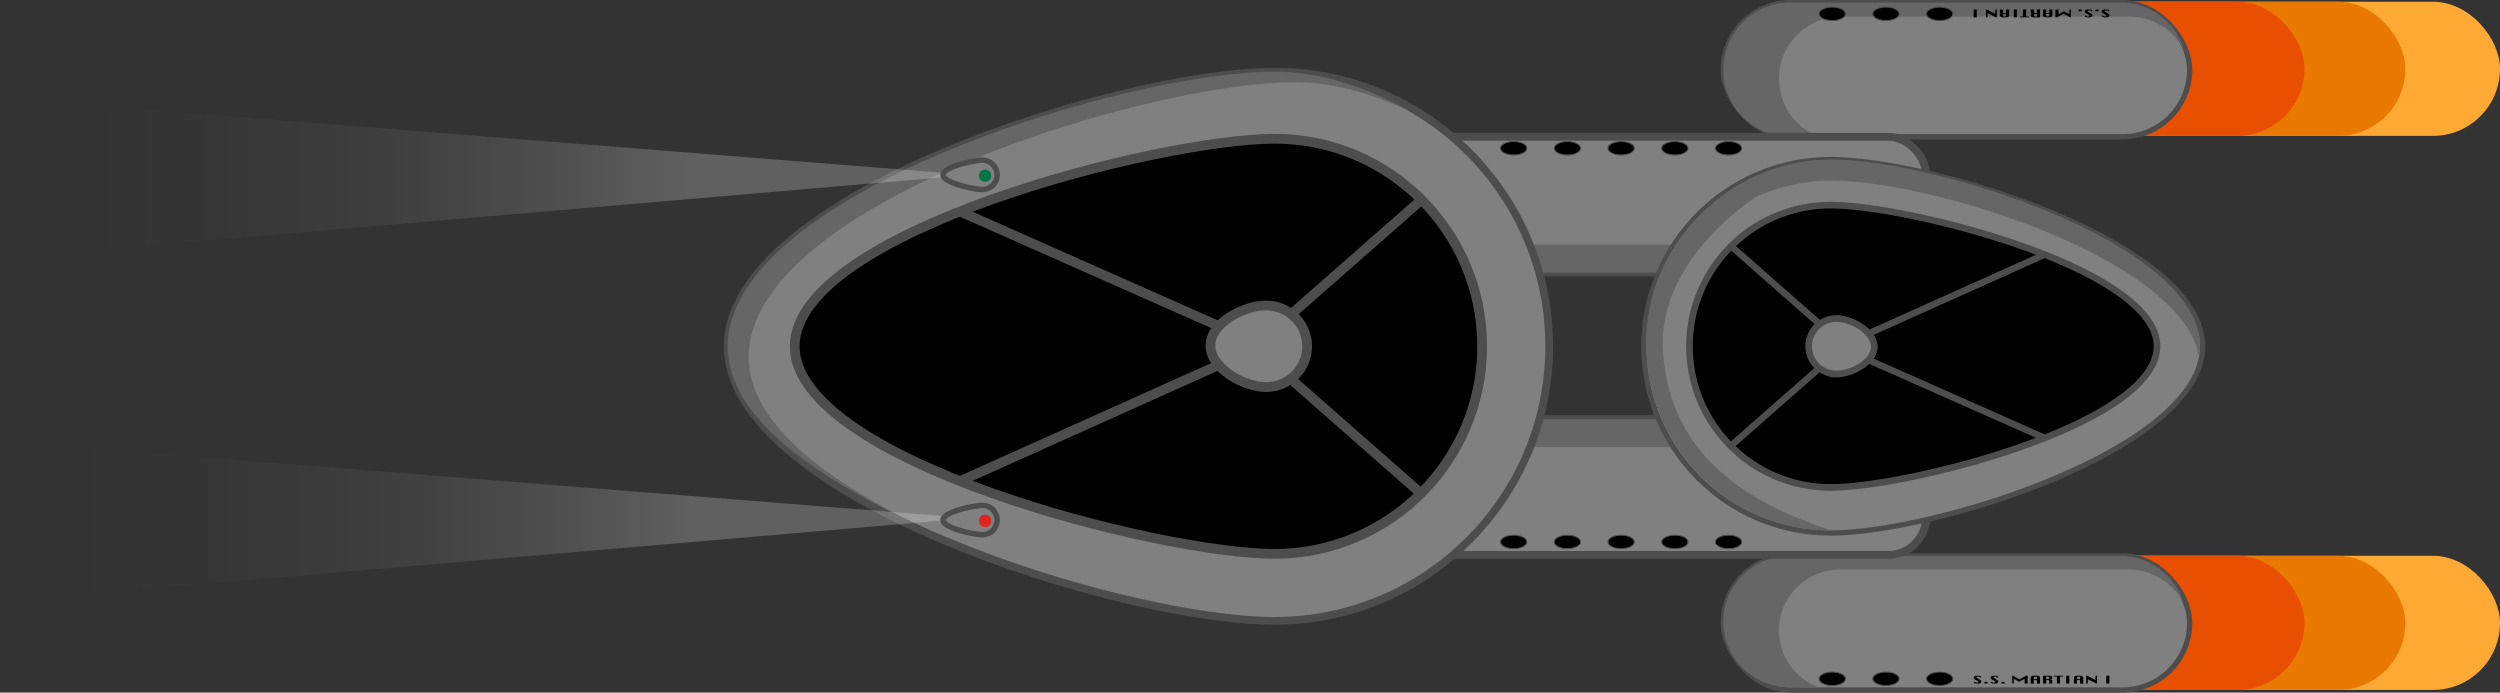 <svg xmlns="http://www.w3.org/2000/svg" xmlns:xlink="http://www.w3.org/1999/xlink" viewBox="0 0 4604 1275.44"><rect x="0" y="0" width="4604" height="1275.44" fill="#333333" stroke="none"/><defs><style>.cls-1{fill:#ffa935;}.cls-2{fill:#e97900;}.cls-3{fill:#e94f00;}.cls-10,.cls-12,.cls-4,.cls-7{fill:gray;}.cls-10,.cls-12,.cls-16,.cls-17,.cls-4,.cls-6,.cls-7,.cls-8,.cls-9{stroke:#4d4d4d;stroke-miterlimit:10;}.cls-4{stroke-width:9.69px;}.cls-5{fill:#666;}.cls-6{stroke-width:1.83px;}.cls-7{stroke-width:14.45px;}.cls-8,.cls-9{stroke-width:12.21px;}.cls-17,.cls-9{fill:none;}.cls-10{stroke-width:14.24px;}.cls-11,.cls-14{opacity:0.22;}.cls-11{fill:url(#linear-gradient);}.cls-12{stroke-width:10.1px;}.cls-13{fill:#de241b;}.cls-14{fill:url(#linear-gradient-2);}.cls-15{fill:#007545;}.cls-16,.cls-17{stroke-width:17.96px;}</style><linearGradient id="linear-gradient" y1="960.04" x2="1786.14" y2="960.04" gradientUnits="userSpaceOnUse"><stop offset="0" stop-color="#fff" stop-opacity="0"/><stop offset="0.11" stop-color="#fff" stop-opacity="0.01"/><stop offset="0.2" stop-color="#fff" stop-opacity="0.05"/><stop offset="0.28" stop-color="#fff" stop-opacity="0.12"/><stop offset="0.37" stop-color="#fff" stop-opacity="0.22"/><stop offset="0.45" stop-color="#fff" stop-opacity="0.35"/><stop offset="0.53" stop-color="#fff" stop-opacity="0.51"/><stop offset="0.6" stop-color="#fff" stop-opacity="0.69"/><stop offset="0.68" stop-color="#fff" stop-opacity="0.9"/><stop offset="0.71" stop-color="#fff"/></linearGradient><linearGradient id="linear-gradient-2" y1="328.04" x2="1786.14" y2="328.04" gradientUnits="userSpaceOnUse"><stop offset="0" stop-color="#fff" stop-opacity="0"/><stop offset="0.02" stop-color="#fff" stop-opacity="0"/><stop offset="0.12" stop-color="#fff" stop-opacity="0.01"/><stop offset="0.21" stop-color="#fff" stop-opacity="0.06"/><stop offset="0.29" stop-color="#fff" stop-opacity="0.13"/><stop offset="0.38" stop-color="#fff" stop-opacity="0.23"/><stop offset="0.45" stop-color="#fff" stop-opacity="0.36"/><stop offset="0.53" stop-color="#fff" stop-opacity="0.52"/><stop offset="0.61" stop-color="#fff" stop-opacity="0.71"/><stop offset="0.68" stop-color="#fff" stop-opacity="0.92"/><stop offset="0.71" stop-color="#fff"/></linearGradient></defs><title>ShipTopOn_1</title><g id="Layer_2" data-name="Layer 2"><g id="Layer_9" data-name="Layer 9"><rect class="cls-1" x="3745.1" y="1023.58" width="858.9" height="247.02" rx="123.51" ry="123.51"/><rect class="cls-2" x="3745.1" y="1023.58" width="684.54" height="247.02" rx="123.51" ry="123.51"/><rect class="cls-3" x="3745.1" y="1023.58" width="498.87" height="247.02" rx="123.51" ry="123.51"/><rect class="cls-1" x="3745.1" y="3.23" width="858.9" height="247.02" rx="123.51" ry="123.51"/><rect class="cls-2" x="3745.1" y="3.23" width="684.54" height="247.02" rx="123.51" ry="123.51"/><rect class="cls-3" x="3745.1" y="3.23" width="498.87" height="247.02" rx="123.51" ry="123.51"/><rect class="cls-4" x="3173.57" y="4.84" width="858.9" height="247.02" rx="123.51" ry="123.51"/><path class="cls-5" d="M4022.79,93.58a113.62,113.62,0,0,0-101.44-62.9H3389.76c-62.62,0-113.56,51.23-113.56,114.21a114.34,114.34,0,0,0,73.84,107H3296.4c-67.84,0-122.83-55.3-122.83-123.51a123.42,123.42,0,0,1,36-87.33A122.06,122.06,0,0,1,3296.4,4.84h608.51C3960.73,4.84,4007.85,42.3,4022.79,93.58Z"/><ellipse class="cls-6" cx="3374.27" cy="25.42" rx="24.26" ry="12.38"/><ellipse class="cls-6" cx="3473.2" cy="25.42" rx="24.26" ry="12.38"/><ellipse class="cls-6" cx="3572.13" cy="25.42" rx="24.26" ry="12.38"/><rect class="cls-4" x="3173.57" y="1023.58" width="858.9" height="247.02" rx="123.51" ry="123.51"/><path class="cls-5" d="M4021.17,1110.57a113.62,113.62,0,0,0-101.25-61.67H3389.35c-62.5,0-113.35,50.22-113.35,112,0,48,30.69,89,73.7,104.88h-53.54c-67.71,0-122.59-54.21-122.59-121.09a119.92,119.92,0,0,1,35.91-85.62,122.93,122.93,0,0,1,86.68-35.47h607.35C3959.23,1023.58,4006.27,1060.3,4021.17,1110.57Z"/><ellipse class="cls-6" cx="3374.27" cy="1250.06" rx="24.26" ry="12.38"/><ellipse class="cls-6" cx="3473.2" cy="1250.06" rx="24.26" ry="12.38"/><ellipse class="cls-6" cx="3572.13" cy="1250.06" rx="24.26" ry="12.38"/><rect class="cls-7" x="2368.7" y="251.86" width="1178.57" height="250.24" rx="70.31" ry="70.31"/><path class="cls-5" d="M3547.27,431.79V394.64a55.79,55.79,0,0,1-55.8,55.8H2667.81a55.79,55.79,0,0,1-55.8-55.8v-87a55.79,55.79,0,0,1,55.8-55.8H2439a70.31,70.31,0,0,0-70.31,70.31V431.79A70.31,70.31,0,0,0,2439,502.1H3477A70.31,70.31,0,0,0,3547.27,431.79Z"/><ellipse class="cls-6" cx="2787.6" cy="273.03" rx="24.26" ry="12.38"/><ellipse class="cls-6" cx="2886.53" cy="273.03" rx="24.26" ry="12.38"/><ellipse class="cls-6" cx="2985.47" cy="273.03" rx="24.26" ry="12.38"/><ellipse class="cls-6" cx="3084.4" cy="273.03" rx="24.26" ry="12.38"/><ellipse class="cls-6" cx="3183.33" cy="273.03" rx="24.26" ry="12.38"/><rect class="cls-7" x="2368.7" y="771.72" width="1178.57" height="250.24" rx="70.31" ry="70.31"/><path class="cls-5" d="M3547.27,842v37.15a55.79,55.79,0,0,0-55.8-55.8H2667.81a55.79,55.79,0,0,0-55.8,55.8v87a55.43,55.43,0,0,0,4.79,22.63c-62.53,29.46-130.47,32.76-177.42,33.11l-2.41,0h-.1c-.5,0-1,0-1.5-.06h-.06a70.33,70.33,0,0,1-66.63-70.21V842A70.29,70.29,0,0,1,2439,771.72H3477A70.31,70.31,0,0,1,3547.27,842Z"/><ellipse class="cls-6" cx="2787.6" cy="998" rx="24.26" ry="12.38"/><ellipse class="cls-6" cx="2886.53" cy="998" rx="24.26" ry="12.38"/><ellipse class="cls-6" cx="2985.47" cy="998" rx="24.26" ry="12.38"/><ellipse class="cls-6" cx="3084.4" cy="998" rx="24.26" ry="12.38"/><ellipse class="cls-6" cx="3183.33" cy="998" rx="24.26" ry="12.38"/><path class="cls-4" d="M4056.28,637.72c0,189.92-495.07,343.88-685,343.88s-343.88-154-343.88-343.88,154-343.88,343.88-343.88S4056.28,447.8,4056.28,637.72Z"/><path class="cls-5" d="M4051.5,637.67a110.76,110.76,0,0,1-1.72,19.38c-31.67-180.89-493.27-324.46-675.7-324.46S3042.59,476.16,3032.6,657.05q-.55-9.62-.54-19.38c0-189.9,153.13-343.84,342-343.84S4051.5,447.77,4051.5,637.67Z"/><path class="cls-5" d="M3062.56,649c13,177.29,136.18,271.6,310.36,327.81C3184.24,978.56,3031.28,822,3031.28,633.4s154.89-335.69,343.57-335.69C3253.11,323.7,3049.4,469.54,3062.56,649Z"/><path class="cls-8" d="M3371.29,377.79c-143.56,0-259.93,116.38-259.93,259.93s116.38,259.93,259.93,259.93,601-116.38,601-259.93S3514.85,377.79,3371.29,377.79Zm10.6,311a51.08,51.08,0,1,1,0-102.16c28.36,0,69.77,23.79,69.77,52S3410.25,688.8,3381.89,688.8Z"/><line class="cls-9" x1="3764.66" y1="806.29" x2="3441" y2="662.87"/><polyline class="cls-9" points="3347.54 593.62 3187.77 453.24 3187.29 452.76"/><line class="cls-9" x1="3764.66" y1="469.06" x2="3441" y2="614.41"/><polyline class="cls-9" points="3187.29 821.32 3187.77 820.84 3347.54 680.46"/><path class="cls-10" d="M1340.11,637.72c0-279.26,727.95-505.65,1007.21-505.65S2853,358.46,2853,637.72s-226.39,505.65-505.65,505.65S1340.11,917,1340.11,637.72Z"/><path class="cls-5" d="M1378.87,657.11c0,114.21,121.85,211.81,284.9,296.47-182.12-87.68-323.66-192.74-323.66-315.85,0-279.28,727.95-505.67,1007.2-505.67,88.92,0,172.49,30.7,245.09,71-63-28.2-132.84-51.63-206.33-51.63C2106.82,151.44,1378.87,377.83,1378.87,657.11Z"/><polygon class="cls-11" points="1786.14 954.18 1680.87 963.24 0 1107.56 0 812.52 1681.34 945.89 1786.14 954.18"/><path class="cls-12" d="M1836.26,957.69a27,27,0,0,1-27,27c-14.92,0-72.57-12.09-72.57-27s57.65-27,72.57-27A27,27,0,0,1,1836.26,957.69Z"/><circle class="cls-13" cx="1814.13" cy="959.31" r="11.39"/><polygon class="cls-14" points="1786.14 322.18 1680.87 331.24 0 475.56 0 180.52 1681.34 313.89 1786.14 322.18"/><path class="cls-12" d="M1836.26,322a27,27,0,0,1-27,27c-14.92,0-72.57-12.09-72.57-27s57.65-27,72.57-27A27,27,0,0,1,1836.26,322Z"/><circle class="cls-15" cx="1814.13" cy="323.62" r="11.39"/><path class="cls-16" d="M2347.33,1019.93c211.09,0,382.21-171.12,382.21-382.21s-171.12-382.21-382.21-382.21-883.77,171.12-883.77,382.21S2136.24,1019.93,2347.33,1019.93Zm-15.58-457.32c41.7,0,75.52,33.63,75.52,75.11s-33.82,75.11-75.52,75.11-102.59-35-102.59-76.46S2290,562.61,2331.74,562.61Z"/><line class="cls-17" x1="1768.91" y1="389.86" x2="2244.83" y2="600.74"/><polyline class="cls-17" points="2382.25 702.57 2617.17 908.98 2617.88 909.69"/><line class="cls-17" x1="1768.91" y1="885.72" x2="2244.83" y2="671.99"/><polyline class="cls-17" points="2617.88 367.75 2617.17 368.46 2382.25 574.88"/><path d="M3648.94,1247.59h-2.83q-.38-1.62-2.69-1.62a4.88,4.88,0,0,0-2.25.41,1.3,1.3,0,0,0-.75,1.22q0,.6.82,1.14l6,3.82q1.67,1.06,1.67,2.28v.79a2.71,2.71,0,0,1-1.67,2.27,8,8,0,0,1-4,1h-2.83a8.93,8.93,0,0,1-4.26-.8,2.6,2.6,0,0,1-1.43-2.42h2.86v.27c0,.44.29.77.89,1a5.28,5.28,0,0,0,1.94.35,4.25,4.25,0,0,0,2.17-.42,1.34,1.34,0,0,0,.66-1.2,1.43,1.43,0,0,0-.82-1.14l-6-3.82q-1.67-1-1.67-2.28v-.79a2.7,2.7,0,0,1,1.67-2.27,8,8,0,0,1,4-1h2.83Q3648.59,1244.37,3648.94,1247.59Z"/><path d="M3654.6,1258.84v-3.22h5.69v3.22Z"/><path d="M3680.16,1247.59h-2.83q-.38-1.62-2.69-1.62a4.88,4.88,0,0,0-2.25.41,1.3,1.3,0,0,0-.75,1.22q0,.6.82,1.14l6,3.82q1.67,1.06,1.67,2.28v.79a2.71,2.71,0,0,1-1.67,2.27,8,8,0,0,1-4,1h-2.83a8.93,8.93,0,0,1-4.26-.8,2.6,2.6,0,0,1-1.43-2.42h2.86v.27c0,.44.29.77.89,1a5.28,5.28,0,0,0,1.94.35,4.25,4.25,0,0,0,2.17-.42,1.34,1.34,0,0,0,.66-1.2,1.43,1.43,0,0,0-.82-1.14l-6-3.82q-1.67-1-1.67-2.28v-.79a2.7,2.7,0,0,1,1.67-2.27,8,8,0,0,1,4-1h2.83Q3679.81,1244.37,3680.16,1247.59Z"/><path d="M3685.81,1258.84v-3.22h5.69v3.22Z"/><path d="M3705.68,1258.84v-14.47H3707l12.13,6.85,12.1-6.85h2.86v14.47h-5.69V1250l-10,5.63-9.92-5.63v8.83Z"/><path d="M3739.76,1258.84v-11.25a2.7,2.7,0,0,1,1.69-2.28,8.07,8.07,0,0,1,4-.94h5.69a7.89,7.89,0,0,1,4,1,2.71,2.71,0,0,1,1.67,2.27v11.25h-5.66v-6.42h-5.69v6.42Zm5.69-8h5.69v-3.2a1.35,1.35,0,0,0-.83-1.15,4.06,4.06,0,0,0-2-.47,4,4,0,0,0-2,.47,1.35,1.35,0,0,0-.84,1.15Z"/><path d="M3762.5,1258.84v-14.47h11.38a7.89,7.89,0,0,1,4,1,2.71,2.71,0,0,1,1.67,2.27v.87a2.72,2.72,0,0,1-1.29,2.07,7.32,7.32,0,0,1-4.36,1h2.83a4,4,0,0,1,2,.47,1.36,1.36,0,0,1,.83,1.15v5.69h-5.66V1254a1.35,1.35,0,0,0-.83-1.13,4.06,4.06,0,0,0-2-.47h-2.83v6.42Zm5.69-8H3771a4,4,0,0,0,2-.47,1.34,1.34,0,0,0,.83-1.13v-1.6a1.35,1.35,0,0,0-.83-1.15,4.06,4.06,0,0,0-2-.47h-2.83Z"/><path d="M3788.09,1258.84V1246h-5.69v-1.6h17v1.6h-5.69v12.87Z"/><path d="M3805.13,1258.84v-14.47h5.66v14.47Z"/><path d="M3819.31,1258.84v-11.25a2.7,2.7,0,0,1,1.69-2.28,8.07,8.07,0,0,1,4-.94h5.69a7.89,7.89,0,0,1,4,1,2.71,2.71,0,0,1,1.67,2.27v11.25h-5.66v-6.42H3825v6.42Zm5.69-8h5.69v-3.2a1.35,1.35,0,0,0-.83-1.15,4.06,4.06,0,0,0-2-.47,4,4,0,0,0-2,.47,1.35,1.35,0,0,0-.84,1.15Z"/><path d="M3842,1258.84v-14.47h1.33l15.71,8v-8h2.86v14.47h-1.29l-15.75-8v8Z"/><path d="M3879,1258.84v-14.47h5.66v14.47Z"/><path d="M3870.43,28.75h2.83q.38,1.62,2.69,1.62a4.88,4.88,0,0,0,2.25-.41,1.3,1.3,0,0,0,.75-1.22q0-.6-.82-1.14l-6-3.82q-1.67-1.06-1.67-2.28v-.79a2.71,2.71,0,0,1,1.67-2.27,8,8,0,0,1,4-1H3879a8.93,8.93,0,0,1,4.26.8,2.6,2.6,0,0,1,1.43,2.42h-2.86v-.27c0-.44-.29-.77-.89-1a5.28,5.28,0,0,0-1.94-.35,4.25,4.25,0,0,0-2.17.42,1.34,1.34,0,0,0-.66,1.2,1.43,1.43,0,0,0,.82,1.14l6,3.82q1.67,1,1.67,2.28v.79A2.7,2.7,0,0,1,3883,31a8,8,0,0,1-4,1h-2.83Q3870.77,32,3870.43,28.75Z"/><path d="M3864.77,17.5v3.22h-5.69V17.5Z"/><path d="M3839.21,28.75H3842q.38,1.62,2.69,1.62A4.88,4.88,0,0,0,3847,30a1.3,1.3,0,0,0,.75-1.22q0-.6-.82-1.14l-6-3.82q-1.67-1.06-1.67-2.28v-.79a2.71,2.71,0,0,1,1.67-2.27,8,8,0,0,1,4-1h2.83a8.93,8.93,0,0,1,4.26.8,2.6,2.6,0,0,1,1.43,2.42h-2.86v-.27c0-.44-.29-.77-.89-1a5.28,5.28,0,0,0-1.94-.35,4.25,4.25,0,0,0-2.17.42,1.34,1.34,0,0,0-.66,1.2,1.43,1.43,0,0,0,.82,1.14l6,3.82q1.67,1,1.67,2.28v.79a2.7,2.7,0,0,1-1.67,2.27,8,8,0,0,1-4,1h-2.83Q3839.55,32,3839.21,28.75Z"/><path d="M3833.55,17.5v3.22h-5.69V17.5Z"/><path d="M3813.69,17.5V32h-1.33l-12.13-6.85L3788.13,32h-2.86V17.5H3791v8.83l10-5.63,9.92,5.63V17.5Z"/><path d="M3779.6,17.5V28.75a2.7,2.7,0,0,1-1.69,2.28,8.07,8.07,0,0,1-4,.94h-5.69a7.89,7.89,0,0,1-4-1,2.71,2.71,0,0,1-1.67-2.27V17.5h5.66v6.42h5.69V17.5Zm-5.69,8h-5.69v3.2a1.35,1.35,0,0,0,.83,1.15,4.06,4.06,0,0,0,2,.47,4,4,0,0,0,2-.47,1.35,1.35,0,0,0,.84-1.15Z"/><path d="M3756.87,17.5V32h-11.38a7.89,7.89,0,0,1-4-1,2.71,2.71,0,0,1-1.67-2.27v-.87a2.72,2.72,0,0,1,1.29-2.07,7.32,7.32,0,0,1,4.36-1h-2.83a4,4,0,0,1-2-.47,1.36,1.36,0,0,1-.83-1.15V17.5h5.66v4.82a1.35,1.35,0,0,0,.83,1.13,4.06,4.06,0,0,0,2,.47h2.83V17.5Zm-5.69,8h-2.83a4,4,0,0,0-2,.47,1.34,1.34,0,0,0-.83,1.13v1.6a1.35,1.35,0,0,0,.83,1.15,4.06,4.06,0,0,0,2,.47h2.83Z"/><path d="M3731.28,17.5V30.37H3737V32h-17v-1.6h5.69V17.5Z"/><path d="M3714.24,17.5V32h-5.66V17.5Z"/><path d="M3700.06,17.5V28.75a2.7,2.7,0,0,1-1.69,2.28,8.07,8.07,0,0,1-4,.94h-5.69a7.89,7.89,0,0,1-4-1,2.71,2.71,0,0,1-1.67-2.27V17.5h5.66v6.42h5.69V17.5Zm-5.69,8h-5.69v3.2a1.35,1.35,0,0,0,.83,1.15,4.06,4.06,0,0,0,2,.47,4,4,0,0,0,2-.47,1.35,1.35,0,0,0,.84-1.15Z"/><path d="M3677.33,17.5V32H3676l-15.71-8v8h-2.86V17.5h1.29l15.75,8v-8Z"/><path d="M3640.38,17.5V32h-5.66V17.5Z"/></g></g></svg>